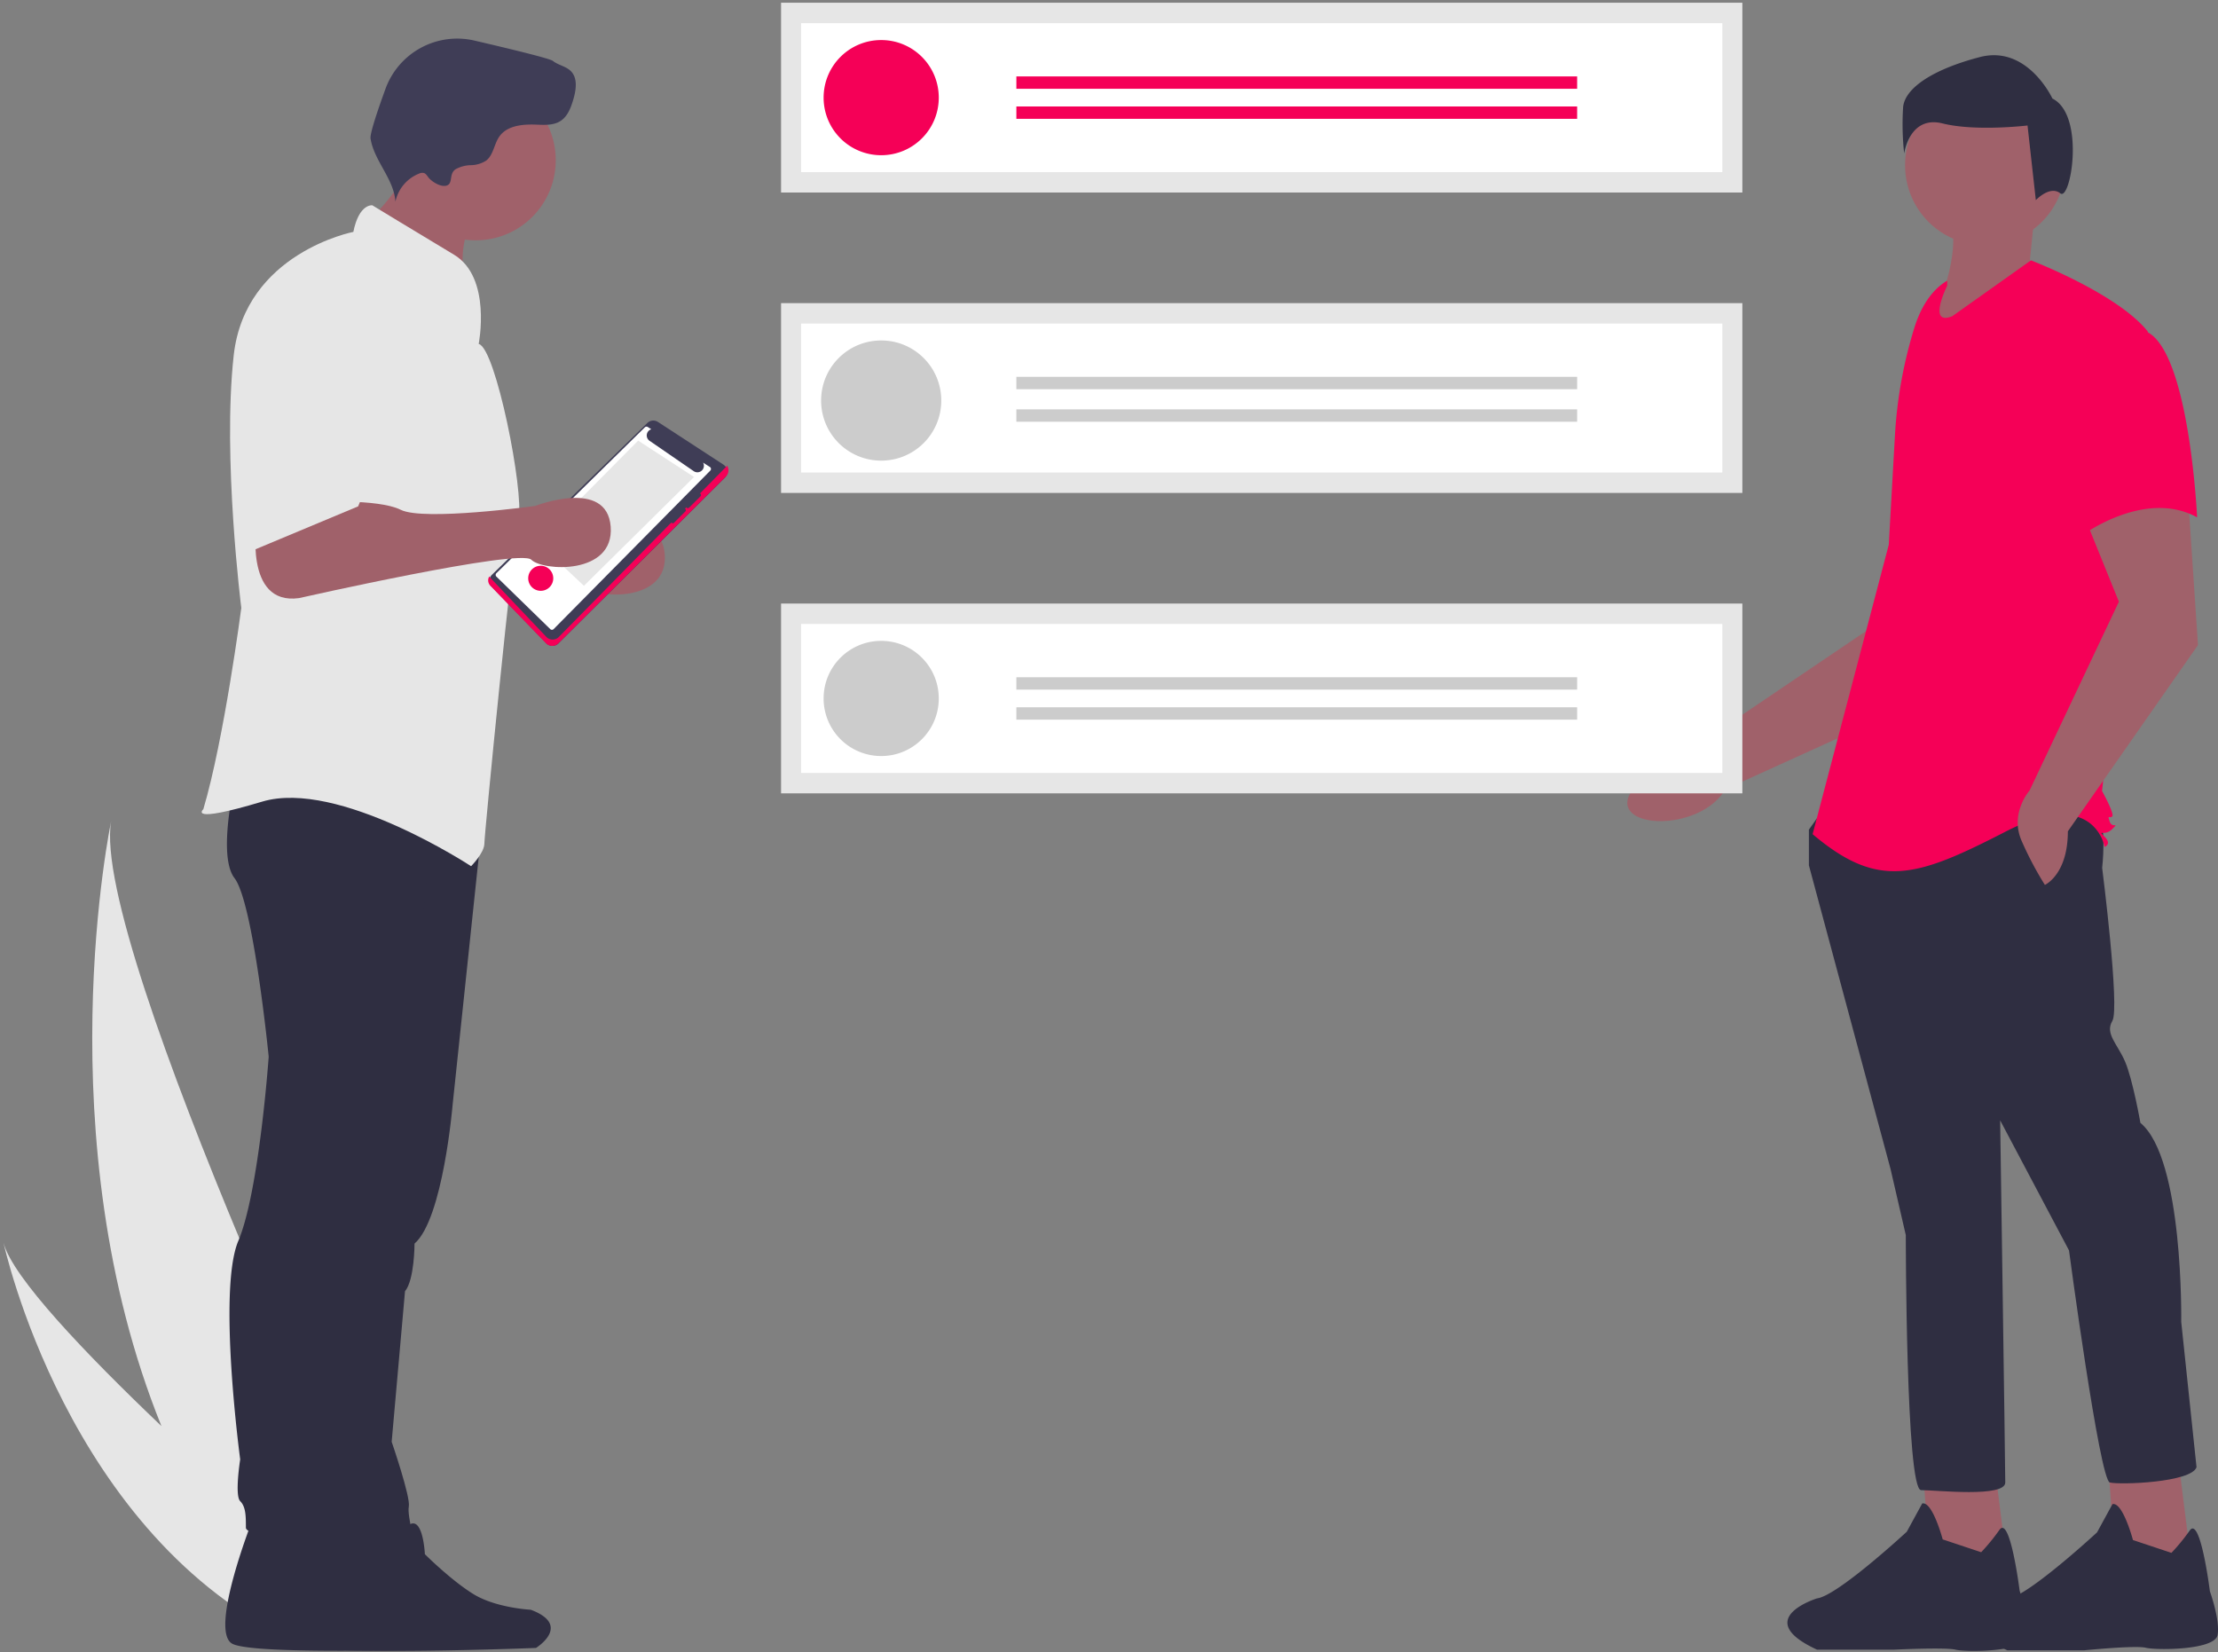 <svg width="443" height="330" xmlns="http://www.w3.org/2000/svg" xmlns:xlink="http://www.w3.org/1999/xlink" xmlns:svgjs="http://svgjs.com/svgjs" viewBox="135 331 443 330"><rect x="135" y="331" width="443" height="330" fill="#808080" stroke="none"/><svg width="75" height="61" xmlns="http://www.w3.org/2000/svg" xmlns:xlink="http://www.w3.org/1999/xlink" xmlns:svgjs="http://svgjs.com/svgjs" viewBox="0.012 0 74.977 61" fill="#a0616a" x="460" y="434"><svg xmlns="http://www.w3.org/2000/svg" xmlns:xlink="http://www.w3.org/1999/xlink" width="75" height="61" viewBox="0.394 0.051 73.848 60.082"><path paint-order="stroke fill markers" fill-rule="evenodd" d="M74.243 8.233L60.57 35.299 19.692 53.883C15.327 61.26 1.454 61.825.446 57.054-.686 51.702 17.29 43.087 17.29 43.087L51.483 19.96 54.475.051l19.768 8.182z"/></svg></svg><svg width="17" height="23" xmlns="http://www.w3.org/2000/svg" xmlns:xlink="http://www.w3.org/1999/xlink" xmlns:svgjs="http://svgjs.com/svgjs" viewBox="0 0.343 17 22.313" fill="#a0616a" x="519" y="623"><svg xmlns="http://www.w3.org/2000/svg" xmlns:xlink="http://www.w3.org/1999/xlink" width="17" height="23" viewBox="0.015 0.867 16.136 21.18"><path paint-order="stroke fill markers" fill-rule="evenodd" d="M13.63.867l2.521 20.17-14.624 1.01L.015.867H13.63z"/></svg></svg><svg width="48" height="30" xmlns="http://www.w3.org/2000/svg" xmlns:xlink="http://www.w3.org/1999/xlink" xmlns:svgjs="http://svgjs.com/svgjs" viewBox="0 0.264 48 29.473" fill="#2f2e41" x="492" y="631"><svg xmlns="http://www.w3.org/2000/svg" xmlns:xlink="http://www.w3.org/1999/xlink" width="48" height="30" viewBox="0.513 0.408 47.258 29.017"><path paint-order="stroke fill markers" fill-rule="evenodd" d="M38.613 10.013A39.57 39.57 0 0 0 42.22 5.6c2.096-2.9 3.956 11.977 3.956 11.977s2.017 6.051 1.513 9.077c-.505 3.025-12.103 3.025-14.12 2.52-2.017-.503-12.102 0-12.102 0H6.34c-13.111-6.05 0-10.085 0-10.085 4.034-.504 17.649-13.11 17.649-13.11L27.014.432c2.018-.505 4.035 7.06 4.035 7.06l7.564 2.52z"/></svg></svg><svg width="17" height="22" xmlns="http://www.w3.org/2000/svg" xmlns:xlink="http://www.w3.org/1999/xlink" xmlns:svgjs="http://svgjs.com/svgjs" viewBox="0.119 0 16.762 22" fill="#a0616a" x="556" y="624"><svg xmlns="http://www.w3.org/2000/svg" xmlns:xlink="http://www.w3.org/1999/xlink" width="17" height="22" viewBox="0.834 0.119 16.137 21.18"><path paint-order="stroke fill markers" fill-rule="evenodd" d="M14.45.12l2.521 20.17L2.347 21.3.834.119H14.45z"/></svg></svg><svg width="48" height="30" xmlns="http://www.w3.org/2000/svg" xmlns:xlink="http://www.w3.org/1999/xlink" xmlns:svgjs="http://svgjs.com/svgjs" viewBox="0 0.39 48 29.219" fill="#2f2e41" x="530" y="631"><svg xmlns="http://www.w3.org/2000/svg" xmlns:xlink="http://www.w3.org/1999/xlink" width="48" height="30" viewBox="0.333 0.66 47.257 28.767"><path paint-order="stroke fill markers" fill-rule="evenodd" d="M38.432 10.265a39.605 39.605 0 0 0 3.609-4.413c2.096-2.9 3.955 11.977 3.955 11.977s2.017 5.547 1.513 8.572c-.504 3.026-12.102 3.026-14.12 2.522-2.016-.505-12.102.504-12.102.504H6.16c-13.111-6.051 0-10.085 0-10.085C10.194 18.838 23.809 6.23 23.809 6.23L26.835.684c2.017-.504 4.034 7.06 4.034 7.06l7.563 2.52z"/></svg></svg><svg width="78" height="137" xmlns="http://www.w3.org/2000/svg" xmlns:xlink="http://www.w3.org/1999/xlink" xmlns:svgjs="http://svgjs.com/svgjs" viewBox="0.29 0 77.421 137" fill="#2f2e41" x="496" y="492"><svg xmlns="http://www.w3.org/2000/svg" xmlns:xlink="http://www.w3.org/1999/xlink" width="78" height="137" viewBox="0.827 0.899 76.648 135.633"><path paint-order="stroke fill markers" fill-rule="evenodd" d="M57.81 2.02c2.016 2.52 1.008 11.093 1.008 11.093s3.53 27.735 2.017 30.256c-1.513 2.521 1.008 4.538 2.521 8.069 1.513 3.53 3.026 12.102 3.026 12.102 8.572 7.06 8.068 39.332 8.068 39.332l3.026 28.743c-1.009 3.026-15.129 3.53-17.145 3.026-2.018-.504-8.069-45.888-8.069-45.888L38.647 63.035s1.009 68.58 1.009 71.606c0 3.026-13.615 1.513-16.641 1.513-3.026 0-3.026-50.427-3.026-50.427l-3.026-13.11L.827 12.609v-7.06l2.521-3.53s52.444-2.521 54.461 0z"/></svg></svg><svg width="33" height="32" xmlns="http://www.w3.org/2000/svg" xmlns:xlink="http://www.w3.org/1999/xlink" xmlns:svgjs="http://svgjs.com/svgjs" viewBox="0.5 0 32 32" fill="#a0616a" x="515" y="348"><svg xmlns="http://www.w3.org/2000/svg" xmlns:xlink="http://www.w3.org/1999/xlink" width="33" height="32" viewBox="0.989 0.287 31.265 31.264"><path paint-order="stroke fill markers" fill-rule="evenodd" d="M16.621 31.551C7.977 31.551.989 24.564.989 15.92S7.977.287 16.62.287c8.645 0 15.632 6.987 15.632 15.632S25.266 31.55 16.621 31.55z"/></svg></svg><svg width="27" height="28" xmlns="http://www.w3.org/2000/svg" xmlns:xlink="http://www.w3.org/1999/xlink" xmlns:svgjs="http://svgjs.com/svgjs" viewBox="0.518 0 25.964 28" fill="#a0616a" x="518" y="371"><svg xmlns="http://www.w3.org/2000/svg" xmlns:xlink="http://www.w3.org/1999/xlink" width="27" height="28" viewBox="0.762 0.23 25.718 27.735"><path paint-order="stroke fill markers" fill-rule="evenodd" d="M5.805.23C8.974 7.286 7.097 17.142.762 27.965L26.48 15.863l-4.034-3.53 1.008-10.085L5.805.23z"/></svg></svg><svg width="67" height="122" xmlns="http://www.w3.org/2000/svg" xmlns:xlink="http://www.w3.org/1999/xlink" xmlns:svgjs="http://svgjs.com/svgjs" viewBox="0.031 0 66.937 122" fill="#f50057" x="497" y="383"><svg xmlns="http://www.w3.org/2000/svg" xmlns:xlink="http://www.w3.org/1999/xlink" width="67" height="122" viewBox="0.079 0.333 66.563 121.318"><path paint-order="stroke fill markers" fill-rule="evenodd" d="M26.805 4.367c-3.368 2.003-5.382 5.681-6.539 9.425a89.312 89.312 0 0 0-3.838 21.338L15.207 56.81.079 114.297c13.11 11.094 20.675 8.573 38.324-.504 17.65-9.077 19.666 3.026 19.666 3.026s1.513-.505 0-2.018c-1.512-1.512 0 0 1.513-1.512 1.513-1.513 0 0-.504-1.513s0-.504.504-1.009c.505-.504-2.017-5.042-2.017-5.042l4.034-37.82 5.043-53.452C60.59 6.889 43.446.333 43.446.333L27.814 11.427c-5.043 2.017-1.009-6.051-1.009-6.051V4.367z"/></svg></svg><svg width="36" height="79" xmlns="http://www.w3.org/2000/svg" xmlns:xlink="http://www.w3.org/1999/xlink" xmlns:svgjs="http://svgjs.com/svgjs" viewBox="0 0.261 36 78.478" fill="#a0616a" x="538" y="429"><svg xmlns="http://www.w3.org/2000/svg" xmlns:xlink="http://www.w3.org/1999/xlink" width="36" height="79" viewBox="0.356 0.474 35.623 77.657"><path paint-order="stroke fill markers" fill-rule="evenodd" d="M33.962.474L35.98 30.73 10.262 67.54c0 8.573-4.539 10.59-4.539 10.59a66.664 66.664 0 0 1-4.538-8.572c-2.521-5.547 1.513-10.086 1.513-10.086l17.65-37.315-7.564-18.658L33.962.474z"/></svg></svg><svg width="30" height="42" xmlns="http://www.w3.org/2000/svg" xmlns:xlink="http://www.w3.org/1999/xlink" xmlns:svgjs="http://svgjs.com/svgjs" viewBox="0.17 0 29.661 42" fill="#f50057" x="544" y="396"><svg xmlns="http://www.w3.org/2000/svg" xmlns:xlink="http://www.w3.org/1999/xlink" width="30" height="42" viewBox="0.964 0.665 28.511 40.373"><path paint-order="stroke fill markers" fill-rule="evenodd" d="M19.39 1.705c8.572 3.025 10.085 35.802 10.085 35.802-10.085-5.546-22.188 3.53-22.188 3.53s-2.52-8.572-5.547-19.666A19.273 19.273 0 0 1 5.774 3.217S10.817-1.32 19.39 1.705z"/></svg></svg><svg width="34" height="29" xmlns="http://www.w3.org/2000/svg" xmlns:xlink="http://www.w3.org/1999/xlink" xmlns:svgjs="http://svgjs.com/svgjs" viewBox="0 0.028 34 28.944" fill="#2f2e41" x="515" y="342"><svg xmlns="http://www.w3.org/2000/svg" xmlns:xlink="http://www.w3.org/1999/xlink" width="34" height="29" viewBox="0.705 0.191 32.681 27.821"><path paint-order="stroke fill markers" fill-rule="evenodd" d="M30.993 26.71c-1.99-1.593-4.705 1.301-4.705 1.301l-1.592-14.328s-9.95 1.194-16.319-.398c-6.368-1.592-7.363 5.77-7.363 5.77a51.124 51.124 0 0 1-.2-8.954C1.214 6.519 6.388 2.937 15.542.548c9.155-2.388 13.93 7.961 13.93 7.961 6.37 3.184 3.512 19.793 1.522 18.2z"/></svg></svg><svg width="78" height="164" xmlns="http://www.w3.org/2000/svg" xmlns:xlink="http://www.w3.org/1999/xlink" xmlns:svgjs="http://svgjs.com/svgjs" viewBox="0.701 0 76.598 164" fill="#e6e6e6" x="135" y="495"><svg xmlns="http://www.w3.org/2000/svg" xmlns:xlink="http://www.w3.org/1999/xlink" width="78" height="164" viewBox="0.957 0.057 76.477 163.74"><path paint-order="stroke fill markers" fill-rule="evenodd" d="M.957 84.12c1.718 6.822 16.374 22.165 31.496 36.573C9.133 63.094 22.422.057 22.422.057c-4.33 24.757 55.011 149.345 55.011 149.345l-13.516 7.97-4.565 6.425C13.58 142.775.957 84.12.957 84.12z"/></svg></svg><svg width="192" height="39" xmlns="http://www.w3.org/2000/svg" xmlns:xlink="http://www.w3.org/1999/xlink" xmlns:svgjs="http://svgjs.com/svgjs" viewBox="0 0.546 192 37.908" fill="#e6e6e6" x="291" y="451"><svg xmlns="http://www.w3.org/2000/svg" xmlns:xlink="http://www.w3.org/1999/xlink" width="192" height="39" viewBox="0.073 0.396 191.167 37.743"><path paint-order="stroke fill markers" fill-rule="evenodd" d="M.073.396H191.24v37.743H.073V.396z"/></svg></svg><svg width="192" height="39" xmlns="http://www.w3.org/2000/svg" xmlns:xlink="http://www.w3.org/1999/xlink" xmlns:svgjs="http://svgjs.com/svgjs" viewBox="0 0.546 192 37.907" fill="#e6e6e6" x="291" y="391"><svg xmlns="http://www.w3.org/2000/svg" xmlns:xlink="http://www.w3.org/1999/xlink" width="192" height="39" viewBox="0.073 0.758 191.167 37.743"><path paint-order="stroke fill markers" fill-rule="evenodd" d="M.073.758H191.24V38.5H.073V.758z"/></svg></svg><svg width="192" height="39" xmlns="http://www.w3.org/2000/svg" xmlns:xlink="http://www.w3.org/1999/xlink" xmlns:svgjs="http://svgjs.com/svgjs" viewBox="0 0.546 192 37.908" fill="#e6e6e6" x="291" y="331"><svg xmlns="http://www.w3.org/2000/svg" xmlns:xlink="http://www.w3.org/1999/xlink" width="192" height="39" viewBox="0.073 0.922 191.167 37.743"><path paint-order="stroke fill markers" fill-rule="evenodd" d="M.073.922H191.24v37.744H.073V.922z"/></svg></svg><svg width="184" height="31" xmlns="http://www.w3.org/2000/svg" xmlns:xlink="http://www.w3.org/1999/xlink" xmlns:svgjs="http://svgjs.com/svgjs" viewBox="0 0.624 184 29.751" fill="#fff" x="295" y="335"><svg xmlns="http://www.w3.org/2000/svg" xmlns:xlink="http://www.w3.org/1999/xlink" width="184" height="31" viewBox="0.149 0.998 183.017 29.592"><path paint-order="stroke fill markers" fill-rule="evenodd" d="M.149 30.59h183.016V.999H.15v29.593z"/></svg></svg><svg width="184" height="31" xmlns="http://www.w3.org/2000/svg" xmlns:xlink="http://www.w3.org/1999/xlink" xmlns:svgjs="http://svgjs.com/svgjs" viewBox="0 0.624 184 29.751" fill="#fff" x="295" y="395"><svg xmlns="http://www.w3.org/2000/svg" xmlns:xlink="http://www.w3.org/1999/xlink" width="184" height="31" viewBox="0.149 0.965 183.017 29.592"><path paint-order="stroke fill markers" fill-rule="evenodd" d="M.149 30.557h183.016V.965H.15v29.592z"/></svg></svg><svg width="184" height="31" xmlns="http://www.w3.org/2000/svg" xmlns:xlink="http://www.w3.org/1999/xlink" xmlns:svgjs="http://svgjs.com/svgjs" viewBox="0 0.624 184 29.752" fill="#fff" x="295" y="455"><svg xmlns="http://www.w3.org/2000/svg" xmlns:xlink="http://www.w3.org/1999/xlink" width="184" height="31" viewBox="0.149 0.471 183.016 29.593"><path paint-order="stroke fill markers" fill-rule="evenodd" d="M.149 30.064h183.015V.471H.15v29.593z"/></svg></svg><svg width="24" height="23" xmlns="http://www.w3.org/2000/svg" xmlns:xlink="http://www.w3.org/1999/xlink" xmlns:svgjs="http://svgjs.com/svgjs" viewBox="0.5 0 23 23" fill="#f50057" x="299" y="339"><svg xmlns="http://www.w3.org/2000/svg" xmlns:xlink="http://www.w3.org/1999/xlink" width="24" height="23" viewBox="0.896 0.275 22.548 22.548"><path paint-order="stroke fill markers" fill-rule="evenodd" d="M12.17 22.823A11.264 11.264 0 0 1 .896 11.55C.896 5.315 5.936.275 12.17.275c6.234 0 11.274 5.04 11.274 11.274 0 6.235-5.04 11.274-11.274 11.274z"/></svg></svg><svg width="112" height="3" xmlns="http://www.w3.org/2000/svg" xmlns:xlink="http://www.w3.org/1999/xlink" xmlns:svgjs="http://svgjs.com/svgjs" viewBox="0 0.267 112 2.467" fill="#f50057" x="338" y="346"><svg xmlns="http://www.w3.org/2000/svg" xmlns:xlink="http://www.w3.org/1999/xlink" width="112" height="3" viewBox="0.13 0.138 111.269 2.451"><path paint-order="stroke fill markers" fill-rule="evenodd" d="M.13.138h111.269v2.45H.129V.138z"/></svg></svg><svg width="112" height="3" xmlns="http://www.w3.org/2000/svg" xmlns:xlink="http://www.w3.org/1999/xlink" xmlns:svgjs="http://svgjs.com/svgjs" viewBox="0 0.267 112 2.467" fill="#f50057" x="338" y="352"><svg xmlns="http://www.w3.org/2000/svg" xmlns:xlink="http://www.w3.org/1999/xlink" width="112" height="3" viewBox="0.13 0.51 111.269 2.451"><path paint-order="stroke fill markers" fill-rule="evenodd" d="M.13.51h111.269v2.45H.129V.51z"/></svg></svg><svg width="24" height="24" xmlns="http://www.w3.org/2000/svg" xmlns:xlink="http://www.w3.org/1999/xlink" xmlns:svgjs="http://svgjs.com/svgjs" fill="#ccc" x="299" y="399"><svg xmlns="http://www.w3.org/2000/svg" xmlns:xlink="http://www.w3.org/1999/xlink" width="24" height="24" viewBox="0.896 0.6 22.548 22.548"><path paint-order="stroke fill markers" fill-rule="evenodd" d="M12.17 23.148A11.264 11.264 0 0 1 .896 11.874C.896 5.64 5.936.6 12.17.6c6.234 0 11.274 5.04 11.274 11.274 0 6.234-5.04 11.274-11.274 11.274z"/></svg></svg><svg width="112" height="3" xmlns="http://www.w3.org/2000/svg" xmlns:xlink="http://www.w3.org/1999/xlink" xmlns:svgjs="http://svgjs.com/svgjs" viewBox="0 0.267 112 2.467" fill="#ccc" x="338" y="406"><svg xmlns="http://www.w3.org/2000/svg" xmlns:xlink="http://www.w3.org/1999/xlink" width="112" height="3" viewBox="0.13 0.463 111.269 2.451"><path paint-order="stroke fill markers" fill-rule="evenodd" d="M.13.463h111.269v2.45H.129V.464z"/></svg></svg><svg width="112" height="4" xmlns="http://www.w3.org/2000/svg" xmlns:xlink="http://www.w3.org/1999/xlink" xmlns:svgjs="http://svgjs.com/svgjs" viewBox="0 0.767 112 2.467" fill="#ccc" x="338" y="412"><svg xmlns="http://www.w3.org/2000/svg" xmlns:xlink="http://www.w3.org/1999/xlink" width="112" height="4" viewBox="0.13 0.835 111.269 2.451"><path paint-order="stroke fill markers" fill-rule="evenodd" d="M.13.835h111.269v2.45H.129V.836z"/></svg></svg><svg width="24" height="23" xmlns="http://www.w3.org/2000/svg" xmlns:xlink="http://www.w3.org/1999/xlink" xmlns:svgjs="http://svgjs.com/svgjs" viewBox="0.5 0 23 23" fill="#ccc" x="299" y="459"><svg xmlns="http://www.w3.org/2000/svg" xmlns:xlink="http://www.w3.org/1999/xlink" width="24" height="23" viewBox="0.896 0.239 22.548 22.548"><path paint-order="stroke fill markers" fill-rule="evenodd" d="M12.17 22.787A11.264 11.264 0 0 1 .896 11.513C.896 5.278 5.936.239 12.17.239c6.234 0 11.274 5.039 11.274 11.274 0 6.234-5.04 11.274-11.274 11.274z"/></svg></svg><svg width="112" height="3" xmlns="http://www.w3.org/2000/svg" xmlns:xlink="http://www.w3.org/1999/xlink" xmlns:svgjs="http://svgjs.com/svgjs" viewBox="0 0.267 112 2.467" fill="#ccc" x="338" y="466"><svg xmlns="http://www.w3.org/2000/svg" xmlns:xlink="http://www.w3.org/1999/xlink" width="112" height="3" viewBox="0.13 0.101 111.269 2.451"><path paint-order="stroke fill markers" fill-rule="evenodd" d="M.13.101h111.269v2.451H.129V.102z"/></svg></svg><svg width="112" height="3" xmlns="http://www.w3.org/2000/svg" xmlns:xlink="http://www.w3.org/1999/xlink" xmlns:svgjs="http://svgjs.com/svgjs" viewBox="0 0.267 112 2.467" fill="#ccc" x="338" y="472"><svg xmlns="http://www.w3.org/2000/svg" xmlns:xlink="http://www.w3.org/1999/xlink" width="112" height="3" viewBox="0.13 0.473 111.269 2.451"><path paint-order="stroke fill markers" fill-rule="evenodd" d="M.13.474h111.269v2.45H.129V.474z"/></svg></svg><svg width="71" height="20" xmlns="http://www.w3.org/2000/svg" xmlns:xlink="http://www.w3.org/1999/xlink" xmlns:svgjs="http://svgjs.com/svgjs" viewBox="0.199 0 70.603 20" fill="#a0616a" x="197" y="436"><svg xmlns="http://www.w3.org/2000/svg" xmlns:xlink="http://www.w3.org/1999/xlink" width="71" height="20" viewBox="0.923 0.203 69.726 19.752"><path paint-order="stroke fill markers" fill-rule="evenodd" d="M1.203 4.796s-2.636 16.569 8.284 15.062c0 0 43.303-9.79 45.562-7.53 2.26 2.259 16.305 3.028 15.572-6.497-.735-9.557-14.819-4.047-14.819-4.047s-21.84 3.012-26.358.753C24.925.277 12.123 1.03 12.123 1.03L1.203 4.796z"/></svg></svg><svg width="33" height="147" xmlns="http://www.w3.org/2000/svg" xmlns:xlink="http://www.w3.org/1999/xlink" xmlns:svgjs="http://svgjs.com/svgjs" viewBox="0.523 0 31.953 147" fill="#2f2e41" x="199" y="494"><svg xmlns="http://www.w3.org/2000/svg" xmlns:xlink="http://www.w3.org/1999/xlink" width="33" height="147" viewBox="0.639 0.826 31.609 145.417"><path paint-order="stroke fill markers" fill-rule="evenodd" d="M32.248.826l-6.004 56.97s-1.883 22.593-7.531 27.488c0 0 0 7.155-1.883 9.414l-2.635 29.747s3.765 10.92 3.388 12.803c-.376 1.883 1.507 7.907 1.13 8.66-.376.754-18.074 0-18.074 0l3.765-60.624L16.077.938 32.248.826z"/></svg></svg><svg width="52" height="26" xmlns="http://www.w3.org/2000/svg" xmlns:xlink="http://www.w3.org/1999/xlink" xmlns:svgjs="http://svgjs.com/svgjs" viewBox="0 0.263 52 25.474" fill="#2f2e41" x="193" y="635"><svg xmlns="http://www.w3.org/2000/svg" xmlns:xlink="http://www.w3.org/1999/xlink" width="52" height="26" viewBox="0.291 0.202 51.492 25.225"><path paint-order="stroke fill markers" fill-rule="evenodd" d="M5.259 1.828s-7.897 19.915-3.777 22.318c4.12 2.403 47.381.686 47.381.686s7.21-4.463-1.03-7.553c0 0-6.866-.343-11.33-3.09S26.89 6.293 26.89 6.293 26.546-1.261 23.8.456a7.056 7.056 0 0 0-3.09 4.806L5.259 1.828z"/></svg></svg><svg width="58" height="29" xmlns="http://www.w3.org/2000/svg" xmlns:xlink="http://www.w3.org/1999/xlink" xmlns:svgjs="http://svgjs.com/svgjs" viewBox="0 0.293 58 28.414" fill="#2f2e41" x="180" y="632"><svg xmlns="http://www.w3.org/2000/svg" xmlns:xlink="http://www.w3.org/1999/xlink" width="58" height="29" viewBox="0.635 0.344 56.471 27.665"><path paint-order="stroke fill markers" fill-rule="evenodd" d="M6.083 2.129s-8.661 21.84-4.142 24.475c4.518 2.636 51.963.754 51.963.754s7.908-4.896-1.13-8.285c0 0-7.53-.376-12.426-3.389-4.895-3.012-10.543-8.66-10.543-8.66S29.43-1.261 26.416.622a7.738 7.738 0 0 0-3.389 5.272L6.083 2.129z"/></svg></svg><svg width="42" height="155" xmlns="http://www.w3.org/2000/svg" xmlns:xlink="http://www.w3.org/1999/xlink" xmlns:svgjs="http://svgjs.com/svgjs" viewBox="0.328 0 41.344 155" fill="#2f2e41" x="180" y="484"><svg xmlns="http://www.w3.org/2000/svg" xmlns:xlink="http://www.w3.org/1999/xlink" width="42" height="155" viewBox="0.066 0.262 41.036 153.843"><path paint-order="stroke fill markers" fill-rule="evenodd" d="M41.102 10.053S36.96 48.837 35.077 57.12a107.085 107.085 0 0 0-2.26 16.568s-.376 12.05-3.765 15.439a10.178 10.178 0 0 0-3.012 7.53s-3.39 38.032-1.507 42.55c1.883 4.52 4.44 10.39 2.556 13.402-1.882 3.012-23.266.908-23.266-1.352 0-2.26 0-4.142-1.13-5.272-1.129-1.13 0-8.284 0-8.284S-1.824 104.19 2.318 94.4c4.142-9.79 6.025-36.525 6.025-36.525s-3.013-30.5-6.778-35.395C-2.201 17.584 2.317.262 2.317.262l38.785 9.79z"/></svg></svg><svg width="20" height="26" xmlns="http://www.w3.org/2000/svg" xmlns:xlink="http://www.w3.org/1999/xlink" xmlns:svgjs="http://svgjs.com/svgjs" viewBox="0.109 0 19.782 26" fill="#a0616a" x="210" y="362"><svg xmlns="http://www.w3.org/2000/svg" xmlns:xlink="http://www.w3.org/1999/xlink" width="20" height="26" viewBox="0.5 0.779 18.82 24.736"><path paint-order="stroke fill markers" fill-rule="evenodd" d="M.5 11.61c.438.997 1.486 1.553 2.44 2.078 5.528 3.046 10.156 7.462 14.715 11.827a17.276 17.276 0 0 1 .685-11.683c.545-1.26 1.258-2.615.87-3.932a4.896 4.896 0 0 0-1.91-2.285 59.19 59.19 0 0 0-5.823-3.973C10.067 2.8 7.168.553 5.55.798c-.085 2.186-.13 4.14-1.087 6.183-.226.485-3.796 5.011-3.963 4.63z"/></svg></svg><svg width="32" height="32" xmlns="http://www.w3.org/2000/svg" xmlns:xlink="http://www.w3.org/1999/xlink" xmlns:svgjs="http://svgjs.com/svgjs" fill="#a0616a" x="214" y="347"><svg xmlns="http://www.w3.org/2000/svg" xmlns:xlink="http://www.w3.org/1999/xlink" width="32" height="32" viewBox="0.324 0.576 30.877 30.877"><path paint-order="stroke fill markers" fill-rule="evenodd" d="M15.762 31.453C7.225 31.453.324 24.552.324 16.014.324 7.477 7.224.576 15.762.576s15.439 6.9 15.439 15.438S24.3 31.453 15.762 31.453z"/></svg></svg><svg width="64" height="132" xmlns="http://www.w3.org/2000/svg" xmlns:xlink="http://www.w3.org/1999/xlink" xmlns:svgjs="http://svgjs.com/svgjs" viewBox="0.28 0 63.44 132" fill="#e6e6e6" x="175" y="372"><svg xmlns="http://www.w3.org/2000/svg" xmlns:xlink="http://www.w3.org/1999/xlink" width="64" height="132" viewBox="0.59 0.046 62.98 131.044"><path paint-order="stroke fill markers" fill-rule="evenodd" d="M55.516 27.54S58.15 14.36 50.62 9.84C43.09 5.323 34.43.051 34.43.051s-2.636-.376-3.766 5.272c0 0-21.463 4.142-23.722 24.476-2.26 20.333 1.506 50.08 1.506 50.08s-3.389 25.982-7.53 39.915c0 0-3.39 3.012 11.672-1.507 15.062-4.518 41.42 12.803 41.42 12.803s2.636-2.636 2.636-4.519c0-1.882 5.648-59.118 6.778-64.39 1.13-5.271-4.519-33.888-7.907-34.642z"/></svg></svg><svg width="41" height="34" xmlns="http://www.w3.org/2000/svg" xmlns:xlink="http://www.w3.org/1999/xlink" xmlns:svgjs="http://svgjs.com/svgjs" viewBox="0 0.707 41 32.586" fill="#3f3d56" x="209" y="338"><svg xmlns="http://www.w3.org/2000/svg" xmlns:xlink="http://www.w3.org/1999/xlink" width="41" height="34" viewBox="0.358 0.841 40.471 32.165"><path paint-order="stroke fill markers" fill-rule="evenodd" d="M17.124 26.605a6.438 6.438 0 0 1 3.028-.807 5.764 5.764 0 0 0 2.995-.892c1.458-1.12 1.565-3.284 2.632-4.781 1.545-2.168 4.626-2.429 7.286-2.32 1.626.066 3.378.163 4.748-.717 1.406-.903 2.044-2.605 2.518-4.207.56-1.896.923-4.213-.466-5.619-.965-.976-2.488-1.17-3.56-2.026-.58-.464-8.248-2.327-15.447-4.002a15.046 15.046 0 0 0-17.55 9.524c-1.662 4.57-3.086 8.865-2.94 9.793C1.074 24.991 5 28.52 5.27 33.007a7.645 7.645 0 0 1 4.667-5.55 1.46 1.46 0 0 1 .951-.115c.39.124.618.514.865.842.645.857 2.67 2.158 3.82 1.55 1.027-.544.26-2.253 1.552-3.13z"/></svg></svg><svg width="49" height="45" xmlns="http://www.w3.org/2000/svg" xmlns:xlink="http://www.w3.org/1999/xlink" xmlns:svgjs="http://svgjs.com/svgjs" viewBox="0.742 0 47.516 45" fill="#3f3d56" x="232" y="415"><svg xmlns="http://www.w3.org/2000/svg" xmlns:xlink="http://www.w3.org/1999/xlink" width="49" height="45" viewBox="0.669 0.051 47.408 44.897"><path paint-order="stroke fill markers" fill-rule="evenodd" d="M1.183 30.773a1.717 1.717 0 0 0-.035 2.416l10.856 11.236a1.714 1.714 0 0 0 2.442.024l33.126-32.983a1.713 1.713 0 0 0-.274-2.65L34.272.33a1.704 1.704 0 0 0-2.132.21L1.183 30.773z"/></svg></svg><svg width="49" height="36" xmlns="http://www.w3.org/2000/svg" xmlns:xlink="http://www.w3.org/1999/xlink" xmlns:svgjs="http://svgjs.com/svgjs" viewBox="0.506 0 47.988 36" fill="#f50057" x="232" y="424"><svg xmlns="http://www.w3.org/2000/svg" xmlns:xlink="http://www.w3.org/1999/xlink" width="49" height="36" viewBox="0.58 0.317 47.497 35.631"><path paint-order="stroke fill markers" fill-rule="evenodd" d="M47.8.317a1.74 1.74 0 0 1-.227.28L14.524 34.202a1.714 1.714 0 0 1-2.441-.024L.993 22.476a1.715 1.715 0 0 1-.203-.256 1.538 1.538 0 0 0 .359 1.97l10.856 11.235a1.713 1.713 0 0 0 2.441.024L47.573 2.466c.574-.573.669-1.47.227-2.15z"/></svg></svg><svg width="43" height="41" xmlns="http://www.w3.org/2000/svg" xmlns:xlink="http://www.w3.org/1999/xlink" xmlns:svgjs="http://svgjs.com/svgjs" viewBox="0 0.211 43 40.578" fill="#fff" x="234" y="416"><svg xmlns="http://www.w3.org/2000/svg" xmlns:xlink="http://www.w3.org/1999/xlink" width="43" height="41" viewBox="0.393 0.754 42.556 40.159"><path paint-order="stroke fill markers" fill-rule="evenodd" d="M42.733 8.723l-1.348-.86a1.284 1.284 0 0 1-1.849 1.687l-8.723-5.998a1.283 1.283 0 0 1 .339-2.282l-.695-.443a.468.468 0 0 0-.583.066L.527 29.733a.467.467 0 0 0 .012.668l10.658 10.385a.467.467 0 0 0 .65-.01L42.812 9.449a.467.467 0 0 0-.078-.725z"/></svg></svg><svg width="32" height="29" xmlns="http://www.w3.org/2000/svg" xmlns:xlink="http://www.w3.org/1999/xlink" xmlns:svgjs="http://svgjs.com/svgjs" viewBox="0.377 0 31.245 29" fill="#e6e6e6" x="242" y="419"><svg xmlns="http://www.w3.org/2000/svg" xmlns:xlink="http://www.w3.org/1999/xlink" width="32" height="29" viewBox="0.862 0.623 30.416 28.23"><path paint-order="stroke fill markers" fill-rule="evenodd" d="M.862 20.364l9.003 8.489L31.278 7.697 20.41.623.862 20.364z"/></svg></svg><svg width="3" height="4" xmlns="http://www.w3.org/2000/svg" xmlns:xlink="http://www.w3.org/1999/xlink" xmlns:svgjs="http://svgjs.com/svgjs" viewBox="0 0.503 3 2.993" fill="#3f3d56" x="272" y="429"><svg xmlns="http://www.w3.org/2000/svg" xmlns:xlink="http://www.w3.org/1999/xlink" width="3" height="4" viewBox="0.355 0.516 2.495 2.49"><path paint-order="stroke fill markers" fill-rule="evenodd" d="M.446 2.917a.319.319 0 0 0 .44 0L2.76 1.045a.312.312 0 0 0 0-.44.319.319 0 0 0-.44 0L.445 2.476a.312.312 0 0 0 0 .44z"/></svg></svg><svg width="3" height="4" xmlns="http://www.w3.org/2000/svg" xmlns:xlink="http://www.w3.org/1999/xlink" xmlns:svgjs="http://svgjs.com/svgjs" viewBox="0 0.5 3 3" fill="#3f3d56" x="269" y="432"><svg xmlns="http://www.w3.org/2000/svg" xmlns:xlink="http://www.w3.org/1999/xlink" width="3" height="4" viewBox="0.2 0.668 2.496 2.495"><path paint-order="stroke fill markers" fill-rule="evenodd" d="M.29 3.072a.313.313 0 0 0 .442 0L2.604 1.2a.312.312 0 0 0-.44-.44L.29 2.63a.312.312 0 0 0 0 .441z"/></svg></svg><svg width="6" height="5" xmlns="http://www.w3.org/2000/svg" xmlns:xlink="http://www.w3.org/1999/xlink" xmlns:svgjs="http://svgjs.com/svgjs" viewBox="0.5 0 5 5" fill="#f50057" x="240" y="444"><svg xmlns="http://www.w3.org/2000/svg" xmlns:xlink="http://www.w3.org/1999/xlink" width="6" height="5" viewBox="0.967 0.547 4.206 4.206"><path paint-order="stroke fill markers" fill-rule="evenodd" d="M3.07 4.753A2.101 2.101 0 0 1 .967 2.65c0-1.163.94-2.103 2.103-2.103 1.163 0 2.104.94 2.104 2.103 0 1.163-.94 2.103-2.104 2.103z"/></svg></svg><svg width="71" height="21" xmlns="http://www.w3.org/2000/svg" xmlns:xlink="http://www.w3.org/1999/xlink" xmlns:svgjs="http://svgjs.com/svgjs" viewBox="0 0.444 71 20.113" fill="#a0616a" x="186" y="430"><svg xmlns="http://www.w3.org/2000/svg" xmlns:xlink="http://www.w3.org/1999/xlink" width="71" height="21" viewBox="0.933 0.342 69.726 19.752"><path paint-order="stroke fill markers" fill-rule="evenodd" d="M1.212 4.935s-2.636 16.568 8.284 15.062c0 0 43.303-9.79 45.562-7.531 2.26 2.26 16.306 3.028 15.573-6.497-.735-9.557-14.82-4.046-14.82-4.046s-21.84 3.012-26.358.753C24.935.416 12.132 1.169 12.132 1.169L1.212 4.935z"/></svg></svg><svg width="30" height="59" xmlns="http://www.w3.org/2000/svg" xmlns:xlink="http://www.w3.org/1999/xlink" xmlns:svgjs="http://svgjs.com/svgjs" viewBox="0.322 0 29.355 59" fill="#e6e6e6" x="185" y="382"><svg xmlns="http://www.w3.org/2000/svg" width="30" height="59" viewBox="0.706 0.595 28.664 57.611"><path paint-order="stroke fill markers" fill-rule="evenodd" d="M17.651.595S.706 2.478.706 26.953v31.253l20.71-8.66s8.661-20.334 7.908-25.982c-.753-5.648-.377-22.216-11.673-22.97z"/></svg></svg></svg>